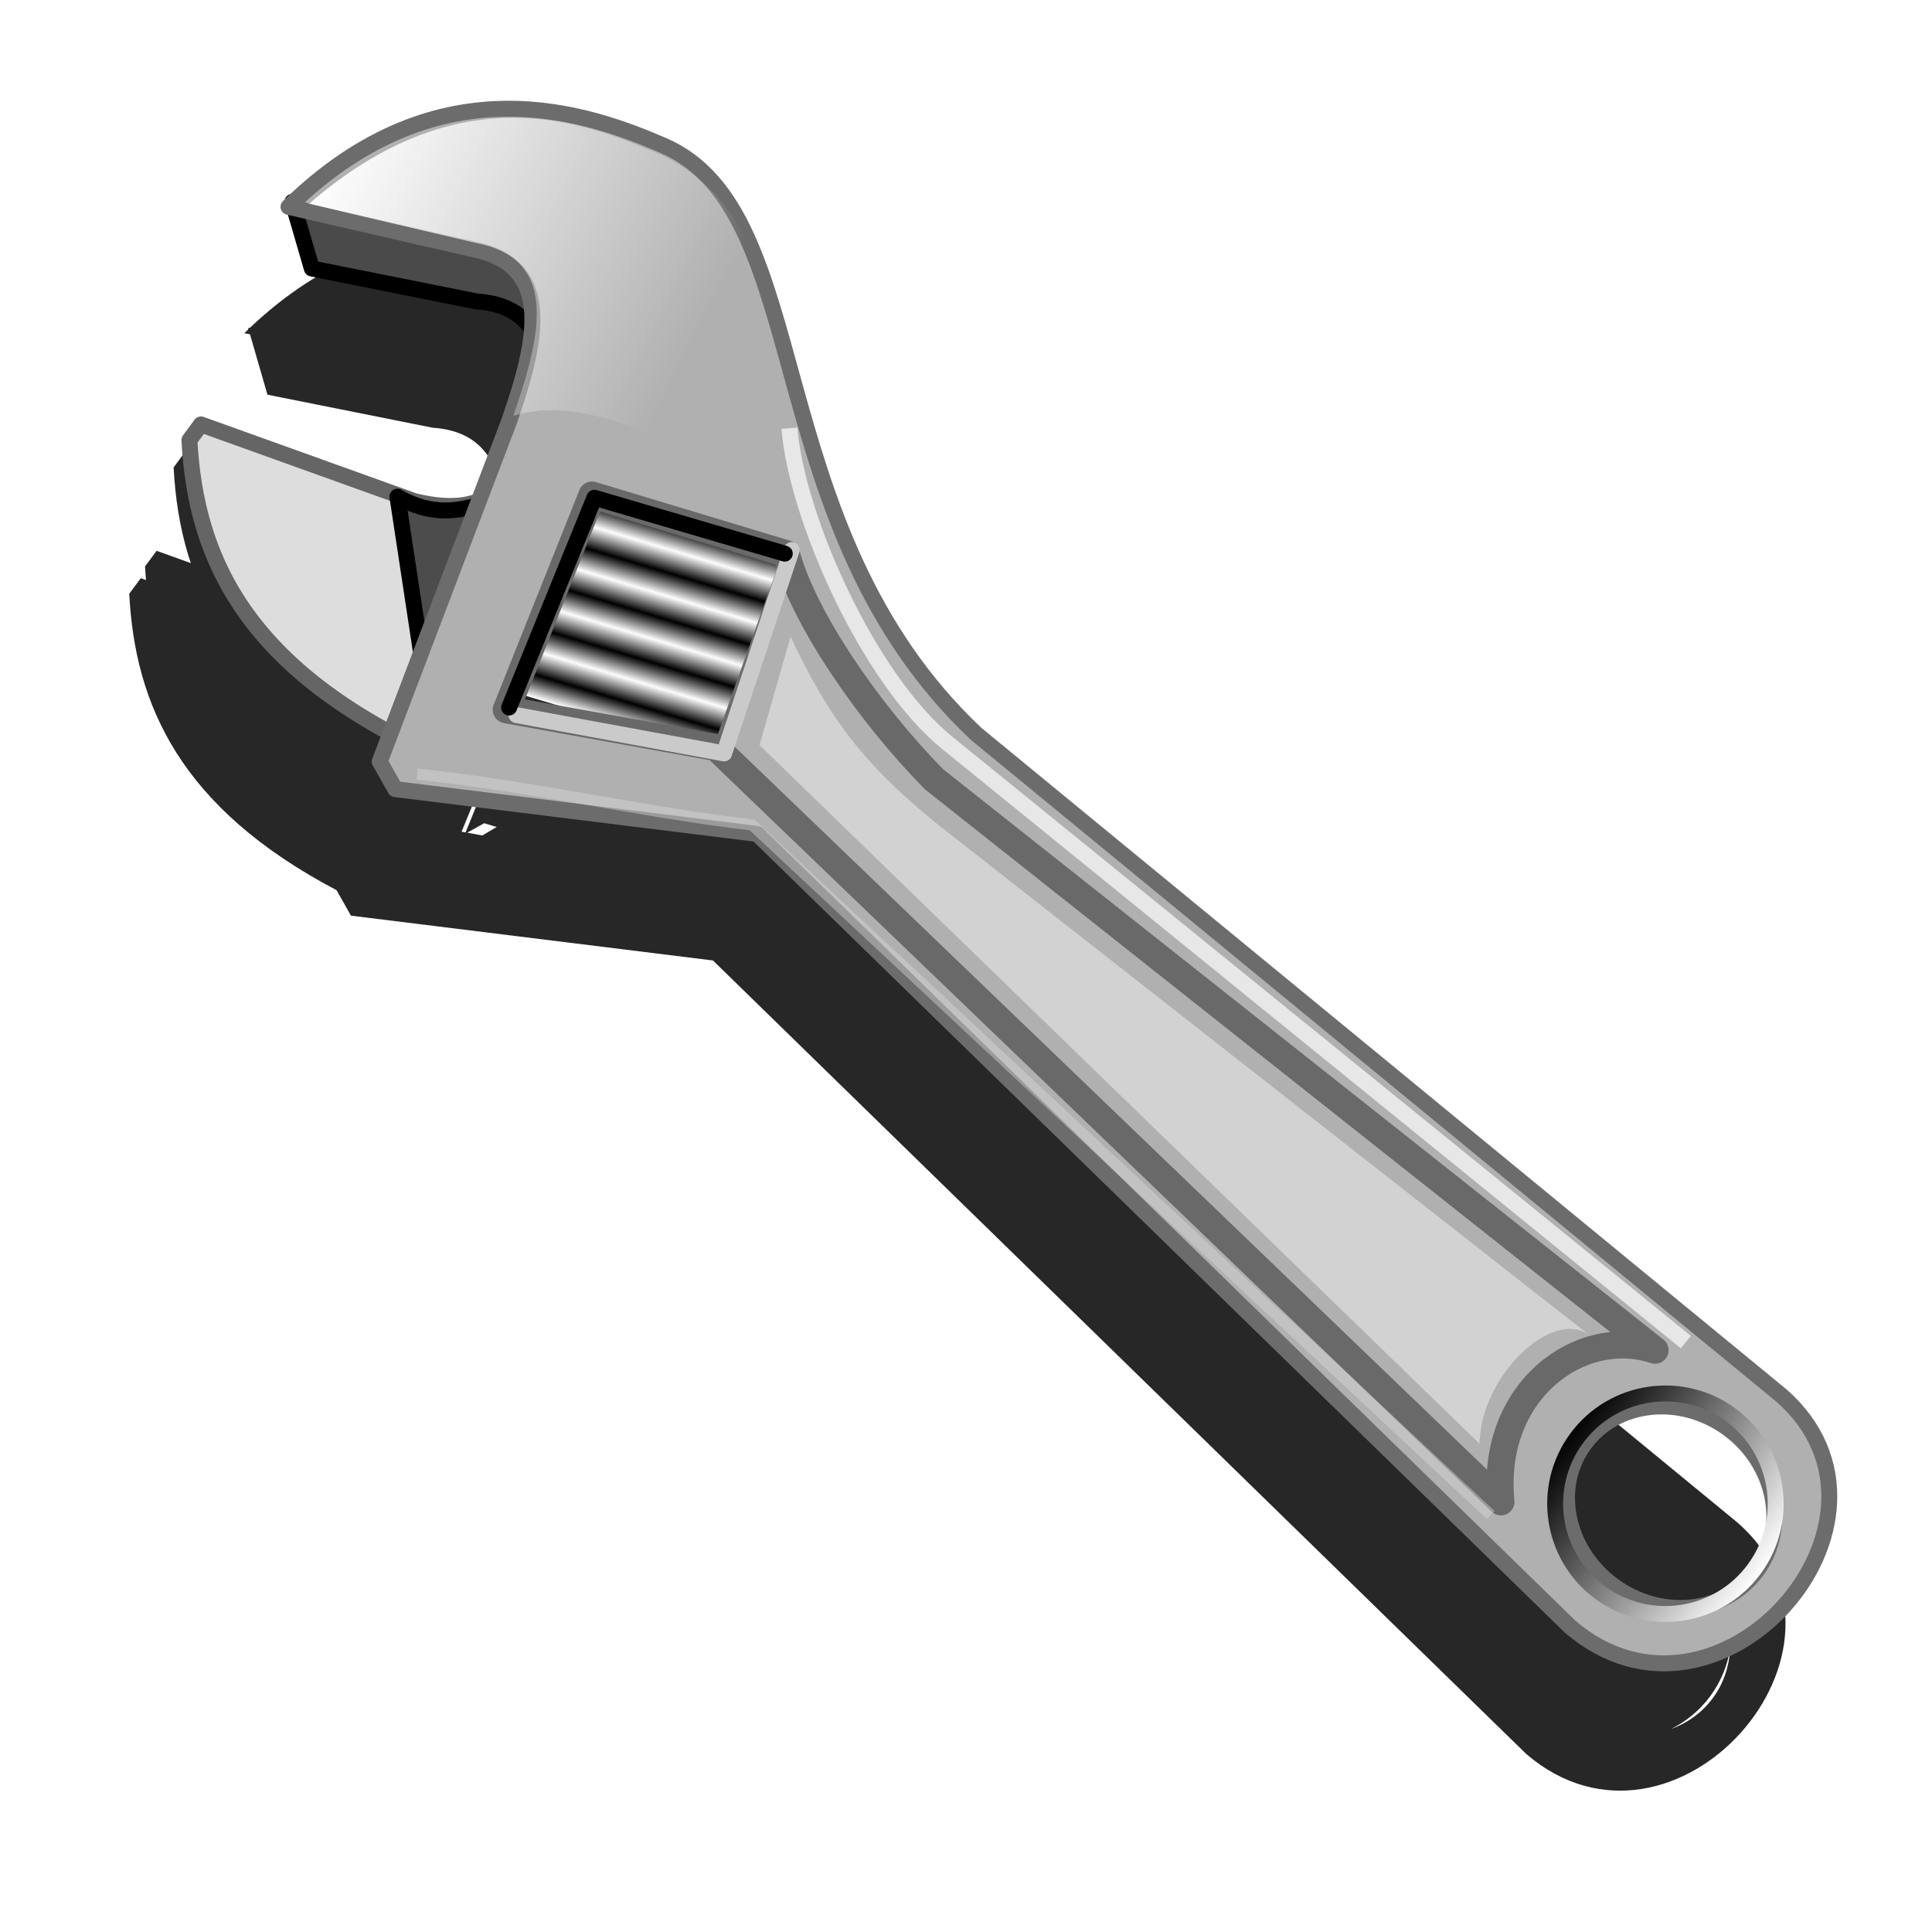 <?xml version="1.0" encoding="UTF-8" standalone="no"?>
<!-- Created with Inkscape (http://www.inkscape.org/) -->
<svg xmlns:dc="http://purl.org/dc/elements/1.1/" xmlns:cc="http://creativecommons.org/ns#" xmlns:rdf="http://www.w3.org/1999/02/22-rdf-syntax-ns#" xmlns:svg="http://www.w3.org/2000/svg" xmlns="http://www.w3.org/2000/svg" xmlns:xlink="http://www.w3.org/1999/xlink" xmlns:sodipodi="http://sodipodi.sourceforge.net/DTD/sodipodi-0.dtd" xmlns:inkscape="http://www.inkscape.org/namespaces/inkscape" id="svg2" sodipodi:version="0.32" inkscape:version="0.48.0 r9654" width="256" height="256" version="1.0" sodipodi:docname="configure.svg" inkscape:output_extension="org.inkscape.output.svg.inkscape">
 <defs id="defs5">
  <linearGradient y2="57.53" x2="181.56" y1="57.53" x1="166.71" gradientUnits="userSpaceOnUse" id="linearGradient3287" xlink:href="#linearGradient3165-7" inkscape:collect="always"/>
  <linearGradient id="linearGradient3165-7">
   <stop id="stop3167" stop-color="#000000" stop-opacity="1"/>
   <stop id="stop3169" offset="1" stop-color="#ffffff" stop-opacity="1"/>
  </linearGradient>
  <linearGradient id="linearGradient3202">
   <stop id="stop3204" stop-color="#ffffff" stop-opacity="1"/>
   <stop id="stop3206" offset="1" stop-color="#ffffff" stop-opacity="0"/>
  </linearGradient>
  <linearGradient inkscape:collect="always" xlink:href="#linearGradient3202" id="linearGradient3432" gradientUnits="userSpaceOnUse" gradientTransform="matrix(-0.981,1.749,-1.749,-0.981,582.793,-373.067)" x1="257.83" y1="53.16" x2="283.51" y2="48.89"/>
  <linearGradient inkscape:collect="always" xlink:href="#linearGradient3165-7" id="linearGradient3446" gradientUnits="userSpaceOnUse" gradientTransform="matrix(2.005,0,0,2.005,-788.378,-69.09)" spreadMethod="reflect" x1="301.63" y1="13.03" x2="303.05" y2="13.03"/>
  <filter inkscape:collect="always" id="filter4168">
   <feGaussianBlur inkscape:collect="always" id="feGaussianBlur4170"/>
  </filter>
 </defs>
 <sodipodi:namedview inkscape:window-height="1022" inkscape:window-width="1680" inkscape:pageshadow="2" inkscape:pageopacity="0.0" guidetolerance="10.0" gridtolerance="10.0" objecttolerance="10.0" borderopacity="1.0" bordercolor="#666666" pagecolor="#ffffff" id="base" width="256" height="256" inkscape:zoom="2.02" inkscape:cx="128" inkscape:cy="128" inkscape:window-x="-2" inkscape:window-y="0" inkscape:current-layer="svg2" showgrid="false" inkscape:window-maximized="1"/>
 <path d="m 61.22,31.144 c -8.495,0.072 -18.267,2.989 -28.094,12.281 l -0.25,0.062 0.031,0.156 c -0.178,0.17 -0.353,0.326 -0.531,0.5 l 0.75,0.156 2.312,8 21.875,4.375 c 3.746,0.252 5.916,1.696 7.312,3.688 -0.256,3.65 -1.513,7.89 -3.031,12.281 l -4,10.5 c -2.041,0.806 -4.748,0.939 -8.562,0 l -28.281,-10.156 -1.531,2.062 c 0.031,0.606 0.075,1.21 0.125,1.812 l -0.688,-0.25 -1.531,2.062 c 0.756,14.643 6.68,28.334 27.469,39.281 l 1.906,3.375 47.969,5.938 107.781,105.156 c 19.612,16.796 46.826,-14.125 28,-30.656 l -106.75,-87.75 C 109.279,100.605 103.928,83.961 99.845,69.331 c 0.089,-0.671 0.16,-1.394 0.219,-2.156 -1.85,-6.683 -3.761,-12.527 -6.219,-17.344 -2.664,-6.436 -6.141,-11.369 -11.812,-13.812 -4.727,-2.037 -12.099,-4.948 -20.812,-4.875 z m 37.719,58.906 0.031,0 -0.594,1.688 0.562,-1.688 z m -29.562,0.188 -1.344,4.469 -6.344,15.594 -0.531,-0.094 8.219,-19.969 z m -5.219,18.844 1.656,0.5 -1.906,1.125 -2,-0.375 2.25,-1.25 z M 229.252,218.488 c -0.129,2.308 -0.852,4.561 -2.281,6.5 -1.437,1.95 -3.387,3.329 -5.562,4.125 1.993,-1 3.805,-2.457 5.219,-4.375 1.41,-1.912 2.258,-4.057 2.625,-6.25 z" id="path3332" inkscape:connector-curvature="0" fill="#272727" filter="url(#filter4168)" fill-rule="evenodd" stroke="none" fill-opacity="1"/>
 <g id="layer1" inkscape:label="1. réteg" transform="translate(-14.034,0.506)">
  <path sodipodi:nodetypes="ccccccccccccccccccc" id="text2159" d="M 24.219,-12.469 L 20.875,-3.719 L 22.125,-3.719 L 22.938,-5.969 L 26.875,-5.969 L 27.656,-3.75 L 27.656,-3.719 L 28.906,-3.719 L 28.113,-5.982 C 32.228,-5.903 31.759,-12.573 28.323,-12.5 L 24.219,-12.469 z M 26.124,-11.409 L 27.714,-11.409 C 30.668,-11.482 30.846,-6.894 27.748,-6.991 L 26.124,-11.409 z M 24.875,-11.312 L 26.5,-6.938 L 23.281,-6.938 L 24.875,-11.312 z" stroke-opacity="1" fill="#000000" font-family="Bitstream Vera Sans" stroke="none" font-style="normal" stroke-linejoin="miter" fill-opacity="1" font-weight="normal" stroke-linecap="butt" stroke-width="1" font-size="12"/>
  <path id="text2170" d="M 20.997,-5.26 C 20.987,-5.271 20.975,-5.279 20.963,-5.284 C 20.951,-5.29 20.937,-5.293 20.922,-5.293 C 20.869,-5.293 20.828,-5.261 20.8,-5.198 C 20.772,-5.135 20.758,-5.045 20.758,-4.928 L 20.758,-4.38 L 20.663,-4.38 L 20.663,-5.42 L 20.758,-5.42 L 20.758,-5.258 C 20.777,-5.322 20.803,-5.368 20.834,-5.399 C 20.866,-5.43 20.904,-5.445 20.95,-5.445 C 20.956,-5.445 20.963,-5.444 20.971,-5.442 C 20.979,-5.441 20.987,-5.439 20.997,-5.436 L 20.997,-5.26 M 21.295,-5.3 C 21.245,-5.3 21.205,-5.264 21.176,-5.192 C 21.147,-5.121 21.132,-5.023 21.132,-4.899 C 21.132,-4.774 21.147,-4.676 21.176,-4.604 C 21.205,-4.533 21.245,-4.498 21.295,-4.498 C 21.345,-4.498 21.385,-4.534 21.414,-4.605 C 21.443,-4.677 21.458,-4.775 21.458,-4.899 C 21.458,-5.022 21.443,-5.12 21.414,-5.192 C 21.385,-5.264 21.345,-5.3 21.295,-5.3 M 21.295,-5.445 C 21.377,-5.445 21.441,-5.397 21.487,-5.3 C 21.534,-5.204 21.557,-5.07 21.557,-4.899 C 21.557,-4.729 21.534,-4.595 21.487,-4.498 C 21.441,-4.401 21.377,-4.353 21.295,-4.353 C 21.213,-4.353 21.149,-4.401 21.103,-4.498 C 21.057,-4.595 21.034,-4.729 21.034,-4.899 C 21.034,-5.07 21.057,-5.204 21.103,-5.3 C 21.149,-5.397 21.213,-5.445 21.295,-5.445 M 21.933,-5.3 C 21.882,-5.3 21.843,-5.264 21.814,-5.192 C 21.784,-5.121 21.77,-5.023 21.77,-4.899 C 21.77,-4.774 21.784,-4.676 21.813,-4.604 C 21.842,-4.533 21.882,-4.498 21.933,-4.498 C 21.983,-4.498 22.022,-4.534 22.051,-4.605 C 22.08,-4.677 22.095,-4.775 22.095,-4.899 C 22.095,-5.022 22.08,-5.12 22.051,-5.192 C 22.022,-5.264 21.983,-5.3 21.933,-5.3 M 21.933,-5.445 C 22.014,-5.445 22.078,-5.397 22.125,-5.3 C 22.171,-5.204 22.194,-5.07 22.194,-4.899 C 22.194,-4.729 22.171,-4.595 22.125,-4.498 C 22.078,-4.401 22.014,-4.353 21.933,-4.353 C 21.851,-4.353 21.787,-4.401 21.74,-4.498 C 21.694,-4.595 21.671,-4.729 21.671,-4.899 C 21.671,-5.07 21.694,-5.204 21.74,-5.3 C 21.787,-5.397 21.851,-5.445 21.933,-5.445 M 22.442,-5.715 L 22.442,-5.42 L 22.635,-5.42 L 22.635,-5.287 L 22.442,-5.287 L 22.442,-4.722 C 22.442,-4.638 22.448,-4.583 22.461,-4.559 C 22.473,-4.535 22.499,-4.523 22.538,-4.523 L 22.635,-4.523 L 22.635,-4.38 L 22.538,-4.38 C 22.466,-4.38 22.416,-4.404 22.389,-4.453 C 22.361,-4.503 22.348,-4.592 22.348,-4.722 L 22.348,-5.287 L 22.279,-5.287 L 22.279,-5.42 L 22.348,-5.42 L 22.348,-5.715 L 22.442,-5.715 M 22.865,-5.612 L 22.865,-5.091 L 22.995,-5.091 C 23.043,-5.091 23.08,-5.114 23.106,-5.159 C 23.132,-5.204 23.145,-5.269 23.145,-5.352 C 23.145,-5.435 23.132,-5.499 23.106,-5.544 C 23.08,-5.59 23.043,-5.612 22.995,-5.612 L 22.865,-5.612 M 22.763,-5.766 L 22.995,-5.766 C 23.08,-5.766 23.144,-5.731 23.188,-5.661 C 23.231,-5.591 23.253,-5.488 23.253,-5.352 C 23.253,-5.215 23.231,-5.112 23.188,-5.042 C 23.144,-4.972 23.08,-4.937 22.995,-4.937 L 22.865,-4.937 L 22.865,-4.38 L 22.763,-4.38 L 22.763,-5.766 M 23.6,-4.903 C 23.524,-4.903 23.472,-4.887 23.443,-4.855 C 23.413,-4.824 23.399,-4.77 23.399,-4.694 C 23.399,-4.633 23.41,-4.585 23.431,-4.549 C 23.454,-4.513 23.483,-4.496 23.521,-4.496 C 23.573,-4.496 23.615,-4.529 23.646,-4.596 C 23.677,-4.664 23.693,-4.753 23.693,-4.865 L 23.693,-4.903 L 23.6,-4.903 M 23.787,-4.973 L 23.787,-4.38 L 23.693,-4.38 L 23.693,-4.538 C 23.672,-4.474 23.645,-4.428 23.613,-4.397 C 23.581,-4.368 23.542,-4.353 23.496,-4.353 C 23.438,-4.353 23.391,-4.382 23.357,-4.442 C 23.322,-4.502 23.305,-4.582 23.305,-4.682 C 23.305,-4.8 23.327,-4.888 23.369,-4.947 C 23.412,-5.007 23.477,-5.036 23.562,-5.036 L 23.693,-5.036 L 23.693,-5.053 C 23.693,-5.132 23.679,-5.192 23.65,-5.235 C 23.622,-5.279 23.583,-5.3 23.531,-5.3 C 23.499,-5.3 23.467,-5.293 23.436,-5.279 C 23.405,-5.265 23.375,-5.243 23.347,-5.215 L 23.347,-5.373 C 23.381,-5.397 23.415,-5.415 23.447,-5.427 C 23.479,-5.439 23.51,-5.445 23.541,-5.445 C 23.623,-5.445 23.685,-5.406 23.726,-5.328 C 23.766,-5.25 23.787,-5.132 23.787,-4.973 M 23.98,-5.825 L 24.074,-5.825 L 24.074,-4.38 L 23.98,-4.38 L 23.98,-5.825 M 24.269,-5.42 L 24.363,-5.42 L 24.363,-4.38 L 24.269,-4.38 L 24.269,-5.42 M 24.269,-5.825 L 24.363,-5.825 L 24.363,-5.609 L 24.269,-5.609 L 24.269,-5.825 M 24.848,-4.878 C 24.848,-4.79 24.86,-4.72 24.885,-4.669 C 24.909,-4.619 24.942,-4.594 24.984,-4.594 C 25.026,-4.594 25.058,-4.62 25.082,-4.67 C 25.106,-4.721 25.118,-4.791 25.118,-4.878 C 25.118,-4.965 25.106,-5.034 25.082,-5.085 C 25.057,-5.136 25.024,-5.162 24.983,-5.162 C 24.942,-5.162 24.909,-5.136 24.885,-5.086 C 24.86,-5.035 24.848,-4.966 24.848,-4.878 M 25.126,-4.601 C 25.105,-4.553 25.082,-4.518 25.056,-4.495 C 25.029,-4.473 24.999,-4.461 24.964,-4.461 C 24.906,-4.461 24.858,-4.5 24.821,-4.577 C 24.785,-4.654 24.767,-4.755 24.767,-4.878 C 24.767,-5.002 24.785,-5.103 24.822,-5.18 C 24.859,-5.258 24.906,-5.296 24.964,-5.296 C 24.999,-5.296 25.03,-5.285 25.056,-5.261 C 25.083,-5.238 25.106,-5.203 25.126,-5.156 L 25.126,-5.278 L 25.199,-5.278 L 25.199,-4.594 C 25.248,-4.608 25.287,-4.649 25.315,-4.718 C 25.343,-4.787 25.357,-4.877 25.357,-4.986 C 25.357,-5.052 25.352,-5.115 25.341,-5.173 C 25.33,-5.231 25.314,-5.285 25.292,-5.335 C 25.257,-5.416 25.214,-5.478 25.163,-5.52 C 25.112,-5.564 25.057,-5.585 24.998,-5.585 C 24.956,-5.585 24.916,-5.575 24.877,-5.555 C 24.839,-5.535 24.804,-5.505 24.771,-5.466 C 24.718,-5.402 24.676,-5.319 24.646,-5.217 C 24.616,-5.114 24.601,-5.004 24.601,-4.884 C 24.601,-4.786 24.611,-4.693 24.63,-4.607 C 24.65,-4.521 24.678,-4.445 24.715,-4.38 C 24.751,-4.315 24.792,-4.266 24.839,-4.233 C 24.886,-4.199 24.936,-4.182 24.989,-4.182 C 25.033,-4.182 25.076,-4.195 25.118,-4.223 C 25.16,-4.249 25.199,-4.288 25.234,-4.338 L 25.28,-4.235 C 25.238,-4.175 25.191,-4.129 25.141,-4.097 C 25.091,-4.065 25.04,-4.049 24.989,-4.049 C 24.926,-4.049 24.867,-4.069 24.811,-4.11 C 24.756,-4.151 24.706,-4.209 24.663,-4.287 C 24.619,-4.364 24.586,-4.454 24.563,-4.555 C 24.541,-4.657 24.529,-4.767 24.529,-4.884 C 24.529,-4.997 24.541,-5.104 24.564,-5.206 C 24.587,-5.309 24.62,-5.398 24.663,-5.476 C 24.706,-5.554 24.757,-5.614 24.814,-5.656 C 24.872,-5.698 24.932,-5.719 24.997,-5.719 C 25.068,-5.719 25.135,-5.692 25.197,-5.638 C 25.258,-5.584 25.31,-5.508 25.352,-5.409 C 25.377,-5.348 25.397,-5.282 25.41,-5.211 C 25.424,-5.14 25.43,-5.066 25.43,-4.99 C 25.43,-4.827 25.403,-4.699 25.349,-4.604 C 25.295,-4.51 25.221,-4.461 25.126,-4.458 L 25.126,-4.601 M 25.977,-4.912 C 25.977,-5.036 25.962,-5.132 25.934,-5.2 C 25.906,-5.268 25.867,-5.302 25.817,-5.302 C 25.766,-5.302 25.727,-5.268 25.699,-5.2 C 25.671,-5.132 25.657,-5.036 25.657,-4.912 C 25.657,-4.789 25.671,-4.693 25.699,-4.625 C 25.727,-4.557 25.766,-4.523 25.817,-4.523 C 25.867,-4.523 25.906,-4.557 25.934,-4.625 C 25.962,-4.693 25.977,-4.789 25.977,-4.912 M 26.07,-4.509 C 26.07,-4.332 26.049,-4.2 26.006,-4.114 C 25.962,-4.027 25.896,-3.984 25.808,-3.984 C 25.775,-3.984 25.744,-3.989 25.714,-3.998 C 25.685,-4.007 25.657,-4.02 25.629,-4.039 L 25.629,-4.205 C 25.657,-4.178 25.684,-4.158 25.711,-4.145 C 25.738,-4.132 25.765,-4.125 25.793,-4.125 C 25.854,-4.125 25.9,-4.155 25.931,-4.213 C 25.961,-4.272 25.977,-4.36 25.977,-4.478 L 25.977,-4.563 C 25.957,-4.501 25.932,-4.456 25.902,-4.425 C 25.872,-4.395 25.836,-4.38 25.794,-4.38 C 25.724,-4.38 25.668,-4.428 25.625,-4.525 C 25.582,-4.623 25.561,-4.752 25.561,-4.912 C 25.561,-5.073 25.582,-5.202 25.625,-5.299 C 25.668,-5.396 25.724,-5.445 25.794,-5.445 C 25.836,-5.445 25.872,-5.43 25.902,-5.4 C 25.932,-5.369 25.957,-5.323 25.977,-5.262 L 25.977,-5.42 L 26.07,-5.42 L 26.07,-4.509 M 26.707,-5.22 C 26.731,-5.297 26.759,-5.354 26.791,-5.39 C 26.824,-5.427 26.862,-5.445 26.906,-5.445 C 26.966,-5.445 27.011,-5.407 27.044,-5.331 C 27.076,-5.255 27.092,-5.148 27.092,-5.008 L 27.092,-4.38 L 26.998,-4.38 L 26.998,-5.002 C 26.998,-5.102 26.988,-5.176 26.969,-5.224 C 26.95,-5.272 26.92,-5.296 26.88,-5.296 C 26.832,-5.296 26.793,-5.267 26.765,-5.208 C 26.737,-5.149 26.723,-5.069 26.723,-4.968 L 26.723,-4.38 L 26.629,-4.38 L 26.629,-5.002 C 26.629,-5.102 26.619,-5.176 26.6,-5.224 C 26.58,-5.272 26.551,-5.296 26.51,-5.296 C 26.462,-5.296 26.424,-5.267 26.396,-5.207 C 26.368,-5.148 26.354,-5.069 26.354,-4.968 L 26.354,-4.38 L 26.26,-4.38 L 26.26,-5.42 L 26.354,-5.42 L 26.354,-5.258 C 26.375,-5.322 26.401,-5.369 26.431,-5.4 C 26.461,-5.43 26.496,-5.445 26.537,-5.445 C 26.579,-5.445 26.614,-5.426 26.643,-5.388 C 26.672,-5.349 26.693,-5.293 26.707,-5.22 M 27.539,-4.903 C 27.463,-4.903 27.41,-4.887 27.381,-4.855 C 27.352,-4.824 27.337,-4.77 27.337,-4.694 C 27.337,-4.633 27.348,-4.585 27.37,-4.549 C 27.392,-4.513 27.422,-4.496 27.46,-4.496 C 27.512,-4.496 27.553,-4.529 27.584,-4.596 C 27.616,-4.664 27.632,-4.753 27.632,-4.865 L 27.632,-4.903 L 27.539,-4.903 M 27.725,-4.973 L 27.725,-4.38 L 27.632,-4.38 L 27.632,-4.538 C 27.61,-4.474 27.584,-4.428 27.552,-4.397 C 27.52,-4.368 27.481,-4.353 27.435,-4.353 C 27.376,-4.353 27.33,-4.382 27.295,-4.442 C 27.261,-4.502 27.244,-4.582 27.244,-4.682 C 27.244,-4.8 27.265,-4.888 27.308,-4.947 C 27.351,-5.007 27.415,-5.036 27.5,-5.036 L 27.632,-5.036 L 27.632,-5.053 C 27.632,-5.132 27.617,-5.192 27.589,-5.235 C 27.561,-5.279 27.521,-5.3 27.47,-5.3 C 27.437,-5.3 27.406,-5.293 27.375,-5.279 C 27.344,-5.265 27.314,-5.243 27.286,-5.215 L 27.286,-5.373 C 27.32,-5.397 27.353,-5.415 27.385,-5.427 C 27.418,-5.439 27.449,-5.445 27.479,-5.445 C 27.562,-5.445 27.624,-5.406 27.664,-5.328 C 27.705,-5.25 27.725,-5.132 27.725,-4.973 M 27.919,-5.42 L 28.013,-5.42 L 28.013,-4.38 L 27.919,-4.38 L 27.919,-5.42 M 27.919,-5.825 L 28.013,-5.825 L 28.013,-5.609 L 27.919,-5.609 L 27.919,-5.825 M 28.208,-5.825 L 28.302,-5.825 L 28.302,-4.38 L 28.208,-4.38 L 28.208,-5.825 M 28.51,-4.616 L 28.618,-4.616 L 28.618,-4.38 L 28.51,-4.38 L 28.51,-4.616 M 29.24,-5.38 L 29.24,-5.22 C 29.213,-5.247 29.186,-5.267 29.16,-5.28 C 29.133,-5.293 29.106,-5.3 29.079,-5.3 C 29.018,-5.3 28.971,-5.265 28.938,-5.194 C 28.904,-5.124 28.887,-5.026 28.887,-4.899 C 28.887,-4.772 28.904,-4.673 28.938,-4.603 C 28.971,-4.533 29.018,-4.498 29.079,-4.498 C 29.106,-4.498 29.133,-4.504 29.16,-4.517 C 29.186,-4.531 29.213,-4.551 29.24,-4.578 L 29.24,-4.42 C 29.213,-4.397 29.186,-4.381 29.158,-4.369 C 29.13,-4.358 29.101,-4.353 29.069,-4.353 C 28.983,-4.353 28.915,-4.402 28.864,-4.5 C 28.814,-4.599 28.788,-4.732 28.788,-4.899 C 28.788,-5.069 28.814,-5.202 28.865,-5.299 C 28.916,-5.396 28.986,-5.445 29.075,-5.445 C 29.104,-5.445 29.132,-5.44 29.16,-5.428 C 29.187,-5.418 29.214,-5.402 29.24,-5.38 M 29.624,-5.3 C 29.574,-5.3 29.534,-5.264 29.505,-5.192 C 29.476,-5.121 29.462,-5.023 29.462,-4.899 C 29.462,-4.774 29.476,-4.676 29.505,-4.604 C 29.534,-4.533 29.574,-4.498 29.624,-4.498 C 29.674,-4.498 29.714,-4.534 29.743,-4.605 C 29.772,-4.677 29.787,-4.775 29.787,-4.899 C 29.787,-5.022 29.772,-5.12 29.743,-5.192 C 29.714,-5.264 29.674,-5.3 29.624,-5.3 M 29.624,-5.445 C 29.706,-5.445 29.77,-5.397 29.816,-5.3 C 29.863,-5.204 29.886,-5.07 29.886,-4.899 C 29.886,-4.729 29.863,-4.595 29.816,-4.498 C 29.77,-4.401 29.706,-4.353 29.624,-4.353 C 29.543,-4.353 29.478,-4.401 29.432,-4.498 C 29.386,-4.595 29.363,-4.729 29.363,-4.899 C 29.363,-5.07 29.386,-5.204 29.432,-5.3 C 29.478,-5.397 29.543,-5.445 29.624,-5.445 M 30.485,-5.22 C 30.508,-5.297 30.536,-5.354 30.569,-5.39 C 30.601,-5.427 30.64,-5.445 30.684,-5.445 C 30.743,-5.445 30.789,-5.407 30.821,-5.331 C 30.854,-5.255 30.87,-5.148 30.87,-5.008 L 30.87,-4.38 L 30.776,-4.38 L 30.776,-5.002 C 30.776,-5.102 30.766,-5.176 30.747,-5.224 C 30.727,-5.272 30.698,-5.296 30.658,-5.296 C 30.609,-5.296 30.571,-5.267 30.543,-5.208 C 30.515,-5.149 30.501,-5.069 30.501,-4.968 L 30.501,-4.38 L 30.406,-4.38 L 30.406,-5.002 C 30.406,-5.102 30.397,-5.176 30.377,-5.224 C 30.358,-5.272 30.328,-5.296 30.288,-5.296 C 30.24,-5.296 30.202,-5.267 30.174,-5.207 C 30.146,-5.148 30.132,-5.069 30.132,-4.968 L 30.132,-4.38 L 30.037,-4.38 L 30.037,-5.42 L 30.132,-5.42 L 30.132,-5.258 C 30.153,-5.322 30.179,-5.369 30.208,-5.4 C 30.238,-5.43 30.274,-5.445 30.315,-5.445 C 30.356,-5.445 30.391,-5.426 30.42,-5.388 C 30.449,-5.349 30.471,-5.293 30.485,-5.22" stroke-opacity="1" fill="#d40000" font-family="Bitstream Vera Sans" stroke="none" font-style="normal" stroke-linejoin="miter" fill-opacity="1" font-weight="normal" stroke-linecap="butt" stroke-width="1" font-size="4"/>
 </g>
 <g id="g3450" transform="matrix(0.13,-1.044,1.044,0.13,-14.904,265.316)">
  <path d="m 196.289,11.871 2.137,1.199 -6.26,27.86 c -0.918,7.79 2.117,10.413 5.822,12.161 l -37.424,-5.069 c 7.723,-25.275 20.839,-33.508 35.725,-36.151 z" id="path3194" sodipodi:nodetypes="cccccc" inkscape:connector-curvature="0" fill="#272727" fill-rule="evenodd" stroke="none" fill-opacity="1"/>
  <rect transform="matrix(-0.986,-0.167,0.167,-0.986,0,0)" y="-56.24" x="-208.07" height="26.545" width="27.362" id="rect3180" opacity="0.99" fill="url(#linearGradient3446)" stroke="none" fill-opacity="1"/>
  <path sodipodi:nodetypes="cccccc" id="path3156" d="m 199.948,13.42 2.137,1.199 -6.26,27.86 c -0.918,7.79 2.117,10.413 5.822,12.161 l -37.424,-5.069 c 7.723,-25.275 20.839,-33.508 35.725,-36.151 z" inkscape:connector-curvature="0" stroke-opacity="1" fill="#dddddd" fill-rule="evenodd" stroke="#656565" stroke-linejoin="round" fill-opacity="1" stroke-linecap="butt" stroke-width="2.01"/>
  <path sodipodi:nodetypes="ccccccc" id="path3175" d="m 231.327,22.589 -8.026,3.458 -1.552,21.136 c 0.439,7.715 -5.216,9.035 -10.041,11.225 l 18.912,2.178 4.592,-27.391 -3.884,-10.606 z" inkscape:connector-curvature="0" stroke-opacity="1" fill="#4a4a4a" fill-rule="evenodd" stroke="#000000" stroke-linejoin="round" fill-opacity="1" stroke-linecap="butt" stroke-width="2.01"/>
  <path sodipodi:nodetypes="cccc" id="path3158" d="m 196.112,40.298 -23.35,6.57 25.906,8.91 c -1.745,-4.765 -5.418,-8.678 -2.556,-15.48 z" inkscape:connector-curvature="0" stroke-opacity="1" fill="#4c4c4c" fill-rule="evenodd" stroke="#000000" stroke-linejoin="round" fill-opacity="1" stroke-linecap="butt" stroke-width="2.01"/>
  <path sodipodi:nodetypes="ccccccccccsccccccsssc" id="path2384" d="m 244.148,68.039 c 2.728,-9.392 7.48,-29.177 -13.504,-45.865 l -2.407,23.508 c -0.688,10.697 -10.397,9.641 -21.027,7.389 l -44.483,-10.866 -3.199,2.373 0.035,45.927 -86.442,113.963 c -13.529,20.465 18.819,42.486 32.19,22.794 l 70.167,-110.949 C 198.092,85.431 238.215,88.464 244.148,68.039 z m -48.949,22.338 -24.993,-5.581 1.523,-27.709 27.583,7.505 -4.114,25.786 z M 100.326,221.162 c -3.639,6.488 -11.403,9.051 -17.302,5.743 -5.899,-3.308 -7.706,-11.239 -4.067,-17.727 3.639,-6.488 11.349,-9.082 17.247,-5.774 5.899,3.308 7.761,11.27 4.122,17.758 z" inkscape:connector-curvature="0" stroke-opacity="1" fill="#b0b0b0" fill-rule="evenodd" stroke="#6c6c6c" stroke-linejoin="round" fill-opacity="1" stroke-linecap="butt" stroke-width="2.01"/>
  <path transform="matrix(-0.981,1.749,-1.749,-0.981,361.424,-33.678)" d="m 181.059,57.527 c 0,3.824 -3.1,6.925 -6.925,6.925 -3.824,0 -6.925,-3.1 -6.925,-6.925 0,-3.824 3.1,-6.925 6.925,-6.925 3.824,0 6.925,3.1 6.925,6.925 z" sodipodi:ry="6.9246435" sodipodi:rx="6.9246435" sodipodi:cy="57.527496" sodipodi:cx="174.13441" id="path3163" sodipodi:type="arc" opacity="0.99" stroke-opacity="1" stroke-dasharray="none" fill="none" stroke="url(#linearGradient3287)" stroke-linejoin="round" stroke-width="1" stroke-miterlimit="4"/>
  <path sodipodi:nodetypes="cccccccc" id="path3173" d="m 195.04,89.796 c -7.595,3.04 -18.502,12.608 -25.911,21.99 l -60.122,98.978 c 1.95,-9.69 -7.641,-20.001 -21.345,-16.904 l 82.054,-109.837 1.456,-26.808 28.173,7.372 -4.306,25.21 z" inkscape:connector-curvature="0" stroke-opacity="1" stroke-dasharray="none" fill="none" stroke="#696969" stroke-linejoin="round" stroke-linecap="butt" stroke-width="3.409" stroke-miterlimit="4"/>
  <path id="path3190" d="M 195.575,90.406 169.11,85.121 170.666,58.577" inkscape:connector-curvature="0" stroke-opacity="1" fill="none" stroke="#cacaca" stroke-linejoin="round" stroke-linecap="round" stroke-width="2.01"/>
  <path sodipodi:nodetypes="ccc" d="m 171.501,57.537 27.543,7.398 -4.02,24.659" id="path3192" inkscape:connector-curvature="0" stroke-opacity="1" fill="none" stroke="#000000" stroke-linejoin="round" stroke-linecap="round" stroke-width="2.01"/>
  <path sodipodi:nodetypes="ccc" id="path3196" d="m 210.773,88.225 c -10.907,2.246 -30.082,13.713 -36.89,24.653 l -63.381,101.61" inkscape:connector-curvature="0" stroke-opacity="0.695" fill="none" stroke="#ffffff" stroke-linejoin="miter" stroke-linecap="butt" stroke-width="2.01"/>
  <path d="m 161.745,47.087 c 0.279,14.701 -1.272,28.873 -1.137,42.64 L 85.844,192.805" id="path3198" sodipodi:nodetypes="ccc" inkscape:connector-curvature="0" stroke-opacity="0.425" stroke-dasharray="none" fill="none" stroke="#dcdcdc" stroke-linejoin="miter" stroke-linecap="butt" stroke-width="1.404" stroke-miterlimit="4"/>
  <path d="m 243.066,67.433 c 2.728,-9.392 7.045,-25.868 -11.71,-42.727 l -2.309,21.431 c -0.688,10.697 -10.397,9.641 -21.027,7.389 7.032,15.746 -15.04,36.307 8.858,35.184 13.599,-5.655 23.221,-11.064 26.187,-21.277 z" id="path3200" sodipodi:nodetypes="cccccc" inkscape:connector-curvature="0" fill="url(#linearGradient3432)" fill-rule="evenodd" stroke="none" fill-opacity="1"/>
  <path sodipodi:nodetypes="cccccc" id="path3210" d="M 184.745,91.61 170.696,89.416 94.585,190.283 c 8.65,-0.924 18.215,7.118 15.243,12.102 l 53.639,-89.308 c 6.534,-10.554 11.915,-15.551 21.278,-21.468 z" inkscape:connector-curvature="0" fill="#ffffff" fill-rule="evenodd" stroke="none" fill-opacity="0.429"/>
 </g>
</svg>
